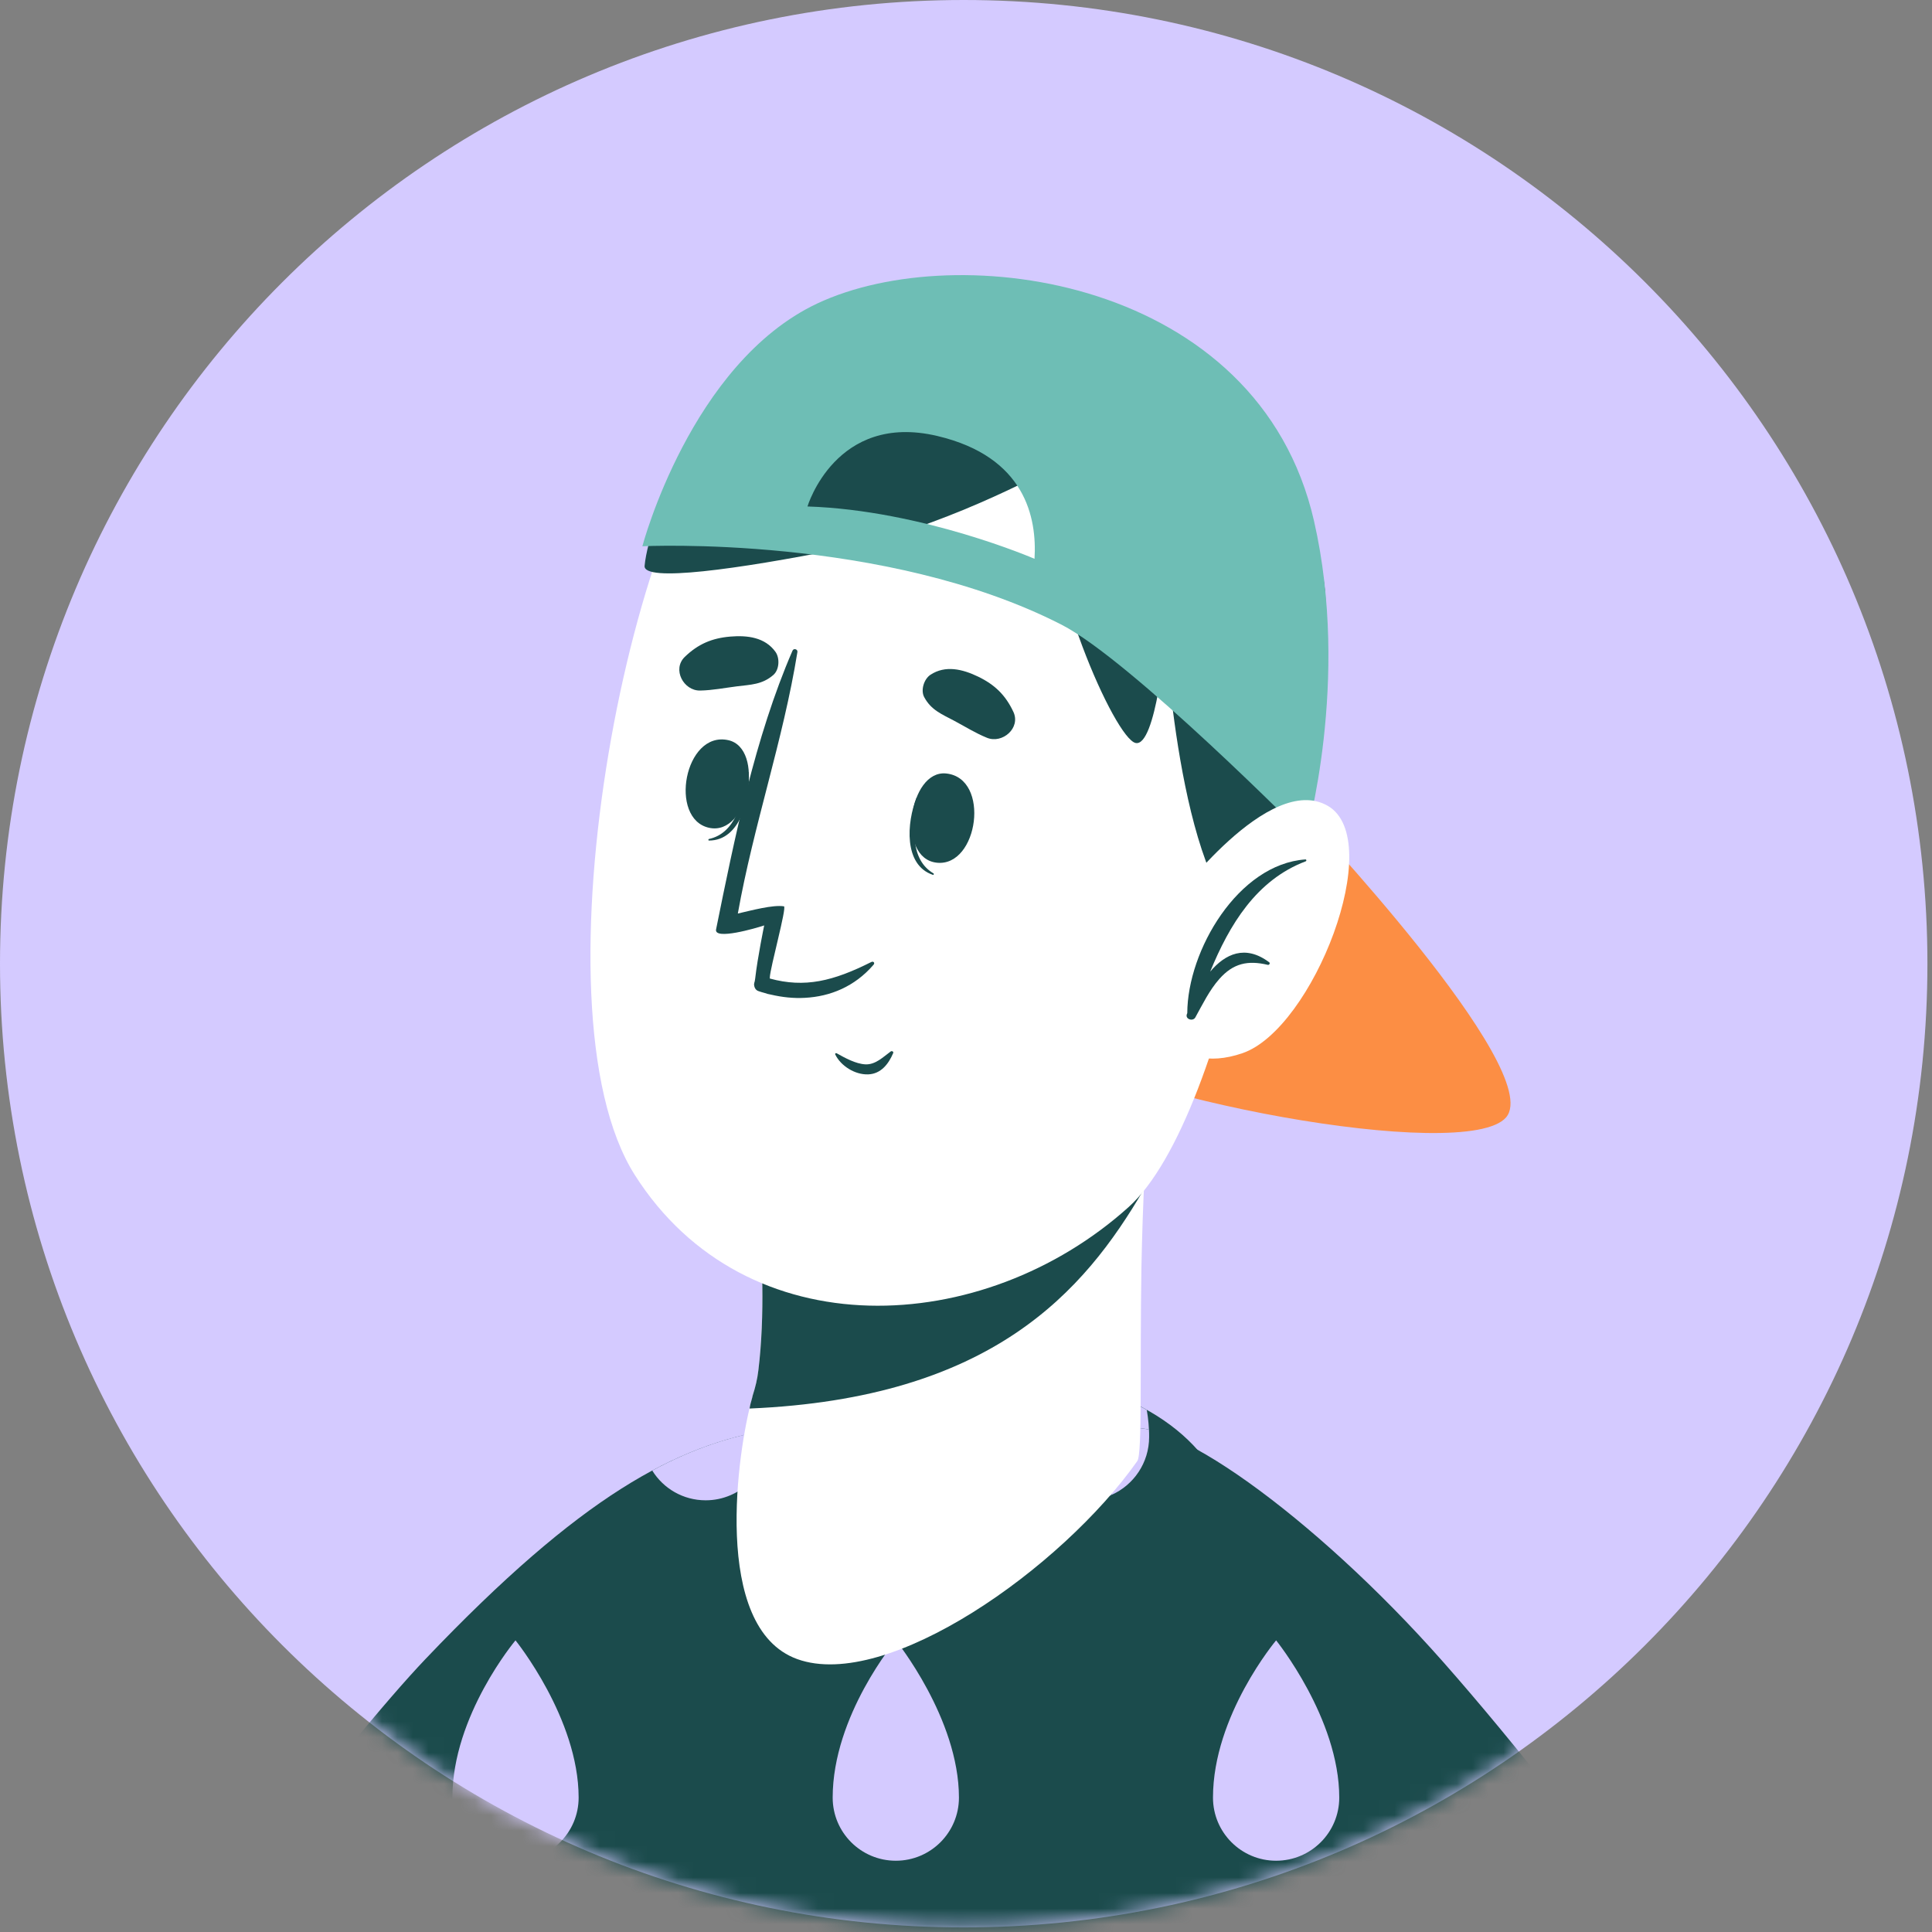 <svg width="124" height="124" viewBox="0 0 124 124" fill="none" xmlns="http://www.w3.org/2000/svg">
<rect x="0" y="0" width="124" height="124" fill="#808080" stroke="none"/>
<path d="M61.853 123.706C96.013 123.706 123.706 96.013 123.706 61.853C123.706 27.692 96.013 0 61.853 0C27.692 0 0 27.692 0 61.853C0 96.013 27.692 123.706 61.853 123.706Z" fill="#D4CAFF"/>
<mask id="mask0_1_673" style="mask-type:luminance" maskUnits="userSpaceOnUse" x="0" y="0" width="124" height="124">
<path d="M61.853 123.706C96.013 123.706 123.706 96.013 123.706 61.853C123.706 27.692 96.013 0 61.853 0C27.692 0 0 27.692 0 61.853C0 96.013 27.692 123.706 61.853 123.706Z" fill="white"/>
</mask>
<g mask="url(#mask0_1_673)">
<path d="M120.981 209.756H13.932C13.483 205.666 29.88 118.678 49.14 90.711C51.325 87.538 70.045 85.228 76.918 93.121C113.32 134.925 121.86 208.753 120.981 209.756Z" fill="#1B4B4C"/>
<path d="M49.343 92.233C49.343 94.313 47.773 96.033 45.753 96.263C46.873 94.223 48.003 92.363 49.143 90.713C49.163 90.683 49.193 90.643 49.213 90.613C49.293 91.143 49.343 91.693 49.343 92.233Z" fill="#D4CAFF"/>
<path d="M73.753 92.233C73.753 94.473 71.933 96.293 69.703 96.293C67.463 96.293 65.643 94.473 65.643 92.233C65.643 90.813 65.933 89.433 66.363 88.163C68.963 88.553 71.483 89.303 73.603 90.493C73.703 91.063 73.753 91.653 73.753 92.233Z" fill="#D4CAFF"/>
<path d="M37.093 115.963C37.023 116.533 36.823 117.053 36.523 117.513C36.713 116.993 36.903 116.473 37.093 115.963Z" fill="#D4CAFF"/>
<path d="M61.547 115.374C61.547 117.612 59.733 119.426 57.495 119.426C55.257 119.426 53.443 117.612 53.443 115.374C53.443 110.1 57.495 105.282 57.495 105.282C57.495 105.282 61.547 110.293 61.547 115.374Z" fill="#D4CAFF"/>
<path d="M85.956 115.374C85.956 117.612 84.142 119.426 81.904 119.426C79.666 119.426 77.852 117.612 77.852 115.374C77.852 110.1 81.904 105.282 81.904 105.282C81.904 105.282 85.956 110.293 85.956 115.374Z" fill="#D4CAFF"/>
<path d="M46.603 97.931C43.565 105.801 32.102 133.4 25.871 153.206C21.69 166.497 20.098 177.652 19.183 180.584C19.183 180.584 50.792 170.432 57.909 170.414C68.87 170.387 86.451 193.278 82.139 196.146C75.359 200.655 43.041 215.995 17.232 220.811C3.202 223.429 -23.23 205.597 -21.142 191.421C-18.211 171.525 17.742 119.081 31.422 104.209C38.525 96.488 50.305 88.338 46.603 97.931Z" fill="white"/>
<path d="M-23.067 195.625C-22.405 209.957 -4.477 222.021 5.919 222.659C23.851 223.747 77.645 208.081 77.645 208.081L56.735 167.796C56.735 167.796 20.13 180.221 19.201 180.571L19.202 180.555C19.526 179.487 28.546 145.591 32.576 134.359C32.791 133.739 33.04 133.105 33.275 132.437C34.435 129.326 36.027 125.218 37.785 120.779L37.803 120.748C38.777 118.291 39.807 115.724 40.819 113.188L40.82 113.172C45.241 102.19 49.55 91.738 49.55 91.738C43.388 92.749 37.304 95.988 27.314 106.474C17.341 116.943 -24.16 171.982 -23.067 195.625Z" fill="#1B4B4C"/>
<path d="M49.343 92.233C49.343 92.243 49.343 92.243 49.343 92.253C49.333 93.353 48.903 94.353 48.183 95.073C47.453 95.823 46.423 96.293 45.293 96.293C43.843 96.293 42.573 95.533 41.863 94.383C44.513 92.953 46.923 92.183 49.333 91.773C49.343 91.933 49.343 92.083 49.343 92.233Z" fill="#D4CAFF"/>
<path d="M37.138 115.374C37.138 117.612 35.324 119.426 33.086 119.426C30.848 119.426 29.034 117.612 29.034 115.374C29.034 110.1 33.086 105.282 33.086 105.282C33.086 105.282 37.138 110.293 37.138 115.374Z" fill="#D4CAFF"/>
<path d="M8.006 186.512L19.184 180.585L19.201 180.57L19.202 180.554C19.526 179.486 28.546 145.59 32.576 134.358C32.791 133.738 33.04 133.104 33.275 132.436C34.435 129.325 36.027 125.217 37.785 120.778L8.006 186.512Z" fill="#D4CAFF"/>
<path d="M6.891 182.751C9.696 182.789 26.633 178.265 29.1 180.59C44.134 194.762 48.886 191.907 52.086 193.753C76.857 208.005 109.937 224.747 121.745 224.853C139.652 224.998 146.784 209.971 143.804 195.772C137.92 167.703 100.065 112.975 82.938 98.434C73.856 90.735 74.574 102.348 78.331 114.97C80.534 122.372 84.387 133.377 88.318 144.176C91.8 153.796 101.025 178.381 101.185 178.958L101.184 178.974C101.198 179.007 101.214 179.025 101.213 179.041C101.225 179.107 101.16 179.119 101.016 179.078C100.229 178.933 79.046 168.95 57.743 163.466C50.236 161.533 34.603 158.78 28.998 161.282C25.665 162.77 25.608 164.759 25.608 164.759C25.608 164.759 22.936 164.516 20.118 166.836C18.249 168.375 17.669 170.553 17.669 170.553C17.669 170.553 14.745 170.962 13.224 172.657C11.41 174.678 11.25 176.817 11.25 176.817C7.306 177.87 6.891 182.751 6.891 182.751Z" fill="white"/>
<path d="M73.595 167.73C69.675 166.403 67.902 166.395 67.902 166.395L45.616 204.031C45.616 204.031 107.002 226.13 119.607 227.423C132.211 228.716 146.55 218.79 146.792 202.965C147.132 180.725 110.865 127.316 92.622 106.663C84.261 97.197 74.512 90.324 72.027 91.874C69.09 93.707 74.423 105.608 77.233 114.486C82.422 130.876 101.014 179.078 101.014 179.078C101.014 179.078 78.265 169.311 73.595 167.73Z" fill="#1B4B4C"/>
<path d="M73.753 92.233C73.753 93.883 72.763 95.313 71.343 95.943C71.003 93.903 71.133 92.433 72.023 91.873C72.423 91.623 73.003 91.593 73.743 91.753C73.753 91.913 73.753 92.073 73.753 92.233Z" fill="#D4CAFF"/>
<path d="M85.956 115.374C85.956 117.612 84.142 119.426 81.904 119.426C79.666 119.426 77.852 117.612 77.852 115.374C77.852 110.1 81.904 105.282 81.904 105.282C81.904 105.282 85.956 110.293 85.956 115.374Z" fill="#D4CAFF"/>
<path d="M51.175 106.487C56.943 108.561 68.144 100.658 72.995 93.774C73.325 93.3 73.155 87.908 73.259 81.347C73.338 77.365 73.519 72.934 73.976 68.902L47.992 72.176C47.992 72.176 49.519 80.91 48.678 87.934C48.601 88.52 48.481 89.06 48.316 89.569C48.299 89.644 48.267 89.734 48.248 89.839C47.38 92.923 45.601 104.479 51.175 106.487Z" fill="white"/>
<path d="M48.242 89.836C48.192 90.003 48.142 90.186 48.109 90.403C63.665 89.744 69.581 82.904 73.411 76.342C73.528 73.84 73.695 71.305 73.978 68.903L47.992 72.172C47.992 72.172 49.527 80.912 48.676 87.934C48.609 88.518 48.476 89.051 48.309 89.569C48.292 89.636 48.275 89.736 48.242 89.836Z" fill="#1B4B4C"/>
<path d="M83.532 52.114C83.532 52.114 99.233 68.71 96.665 71.714C94.097 74.718 71.172 70.419 66.148 66.465C61.124 62.511 51.895 46.367 51.895 46.367L83.532 52.114Z" fill="#FC8E44"/>
<path d="M80.997 36.595C83.722 45.628 78.875 71.68 72.438 77.472C63.107 85.868 47.871 86.626 40.747 75.419C33.842 64.556 40.76 30.715 47.946 25.456C58.531 17.709 76.972 23.253 80.997 36.595Z" fill="white"/>
<path d="M50.961 63.695C50.961 63.695 52.02 65.213 53.512 65.793C54.062 66.009 54.658 66.104 55.29 65.955C56.588 65.653 56.655 64.472 56.447 63.453C56.279 62.615 55.914 61.887 55.914 61.887C55.914 61.887 53.984 63.595 50.961 63.695Z" fill="white"/>
<path d="M52.097 64.924C52.178 64.991 52.27 65.07 52.362 65.138C52.776 65.068 53.193 64.975 53.585 64.811C53.084 64.859 52.584 64.897 52.097 64.924Z" fill="white"/>
<path d="M54.854 64.389C55.169 64.306 55.475 64.199 55.764 64.044C56.016 63.919 56.241 63.745 56.466 63.572C56.459 63.537 56.454 63.492 56.447 63.457C56.432 63.399 56.428 63.342 56.413 63.284C55.933 63.695 55.395 64.031 54.854 64.389Z" fill="white"/>
<path d="M58.827 51.194C58.853 51.13 58.949 51.302 58.934 51.374C58.561 53.12 58.427 55.183 59.91 56.054C59.956 56.081 59.935 56.168 59.877 56.15C57.988 55.525 58.193 52.788 58.827 51.194Z" fill="#1B4B4C"/>
<path d="M60.728 49.644C63.592 49.94 62.787 55.646 60.134 55.371C57.523 55.101 58.327 49.395 60.728 49.644Z" fill="#1B4B4C"/>
<path d="M48.059 49.574C48.055 49.504 47.909 49.638 47.901 49.71C47.708 51.486 47.188 53.486 45.507 53.847C45.455 53.858 45.447 53.948 45.507 53.948C47.497 53.949 48.161 51.286 48.059 49.574Z" fill="#1B4B4C"/>
<path d="M46.741 47.505C43.929 46.889 42.903 52.558 45.508 53.129C48.072 53.692 49.098 48.021 46.741 47.505Z" fill="#1B4B4C"/>
<path d="M63.347 47.353C62.597 47.048 61.957 46.641 61.247 46.263C60.446 45.836 59.764 45.578 59.317 44.743C59.078 44.295 59.304 43.583 59.717 43.31C60.68 42.673 61.791 42.952 62.776 43.427C63.845 43.942 64.537 44.613 65.04 45.686C65.528 46.724 64.336 47.755 63.347 47.353Z" fill="#1B4B4C"/>
<path d="M44.94 44.321C45.749 44.304 46.492 44.153 47.29 44.052C48.191 43.939 48.92 43.942 49.635 43.321C50.019 42.988 50.061 42.243 49.773 41.84C49.101 40.901 47.964 40.766 46.874 40.857C45.691 40.957 44.805 41.336 43.952 42.159C43.126 42.956 43.873 44.344 44.94 44.321Z" fill="#1B4B4C"/>
<path d="M57.167 67.485C56.685 67.839 56.182 68.349 55.534 68.312C54.912 68.277 54.23 67.898 53.697 67.6C53.644 67.571 53.579 67.622 53.608 67.68C53.971 68.423 54.877 68.984 55.716 68.956C56.536 68.929 57.029 68.293 57.327 67.589C57.368 67.49 57.238 67.434 57.167 67.485Z" fill="#1B4B4C"/>
<path d="M56.055 61.932C54.849 63.327 53.277 63.96 51.661 64.043C50.939 64.085 50.197 64.005 49.482 63.837C49.34 63.814 49.2 63.778 49.075 63.731C48.948 63.697 48.834 63.666 48.696 63.617C48.494 63.558 48.404 63.371 48.397 63.171L48.399 63.158C48.409 63.094 48.418 63.042 48.441 62.98C48.441 62.98 48.441 62.98 48.443 62.967L48.468 62.813C48.623 61.447 49.047 59.396 49.047 59.396C48.514 59.575 45.818 60.358 45.959 59.652C47.14 53.817 48.454 47.326 50.862 41.768C50.932 41.581 51.222 41.667 51.178 41.859C50.265 47.513 48.364 52.968 47.356 58.632C48.208 58.439 49.608 58.056 50.318 58.17C50.504 58.253 49.428 62.119 49.408 62.738C49.408 62.738 49.404 62.764 49.41 62.805C51.655 63.419 53.476 62.972 55.912 61.749C56.058 61.667 56.181 61.806 56.055 61.932Z" fill="#1B4B4C"/>
<path d="M80.628 59.739C75.775 57.848 74.821 40.885 74.821 40.885C74.821 40.885 74.196 47.981 72.882 47.685C71.569 47.389 67.03 37.242 67.068 30.274C67.068 30.274 60.349 33.954 53.856 35.243C47.363 36.531 41.272 37.388 41.372 36.316C41.67 33.119 45.555 24.411 50.176 21.862C55.496 18.929 62.143 16.371 72.087 21.294C82.032 26.217 83.874 31.734 84.917 37.017C85.961 42.3 82.412 60.434 80.628 59.739Z" fill="#1B4B4C"/>
<path d="M41.229 35.06C41.229 35.06 56.795 34.294 68.125 40.091C72.581 42.369 83.809 53.722 83.809 53.722C83.809 53.722 86.691 43.723 84.334 33.426C80.769 17.871 61.498 15.219 52.449 19.481C44.324 23.315 41.229 35.06 41.229 35.06ZM51.826 32.506C51.826 32.506 53.636 26.445 60.154 27.981C65.819 29.316 66.557 33.238 66.398 35.865C66.398 35.865 59.199 32.746 51.826 32.506Z" fill="#6EBEB5"/>
<path d="M75.359 57.822C75.359 57.822 81.447 49.531 85.222 51.722C88.998 53.912 84.282 66.025 79.754 67.592C75.226 69.159 73.694 64.995 73.694 64.995L75.359 57.822Z" fill="white"/>
<path d="M83.784 55.16C83.856 55.155 83.868 55.256 83.805 55.28C80.628 56.482 78.903 59.363 77.672 62.362C78.636 61.219 79.925 60.61 81.46 61.761C81.54 61.822 81.459 61.948 81.371 61.927C80.088 61.621 79.152 61.823 78.257 62.835C77.623 63.552 77.18 64.467 76.719 65.3C76.565 65.578 76.06 65.416 76.175 65.094C76.183 65.071 76.193 65.046 76.202 65.022C76.215 61.008 79.466 55.464 83.784 55.16Z" fill="#1B4B4C"/>
</g>
</svg>

